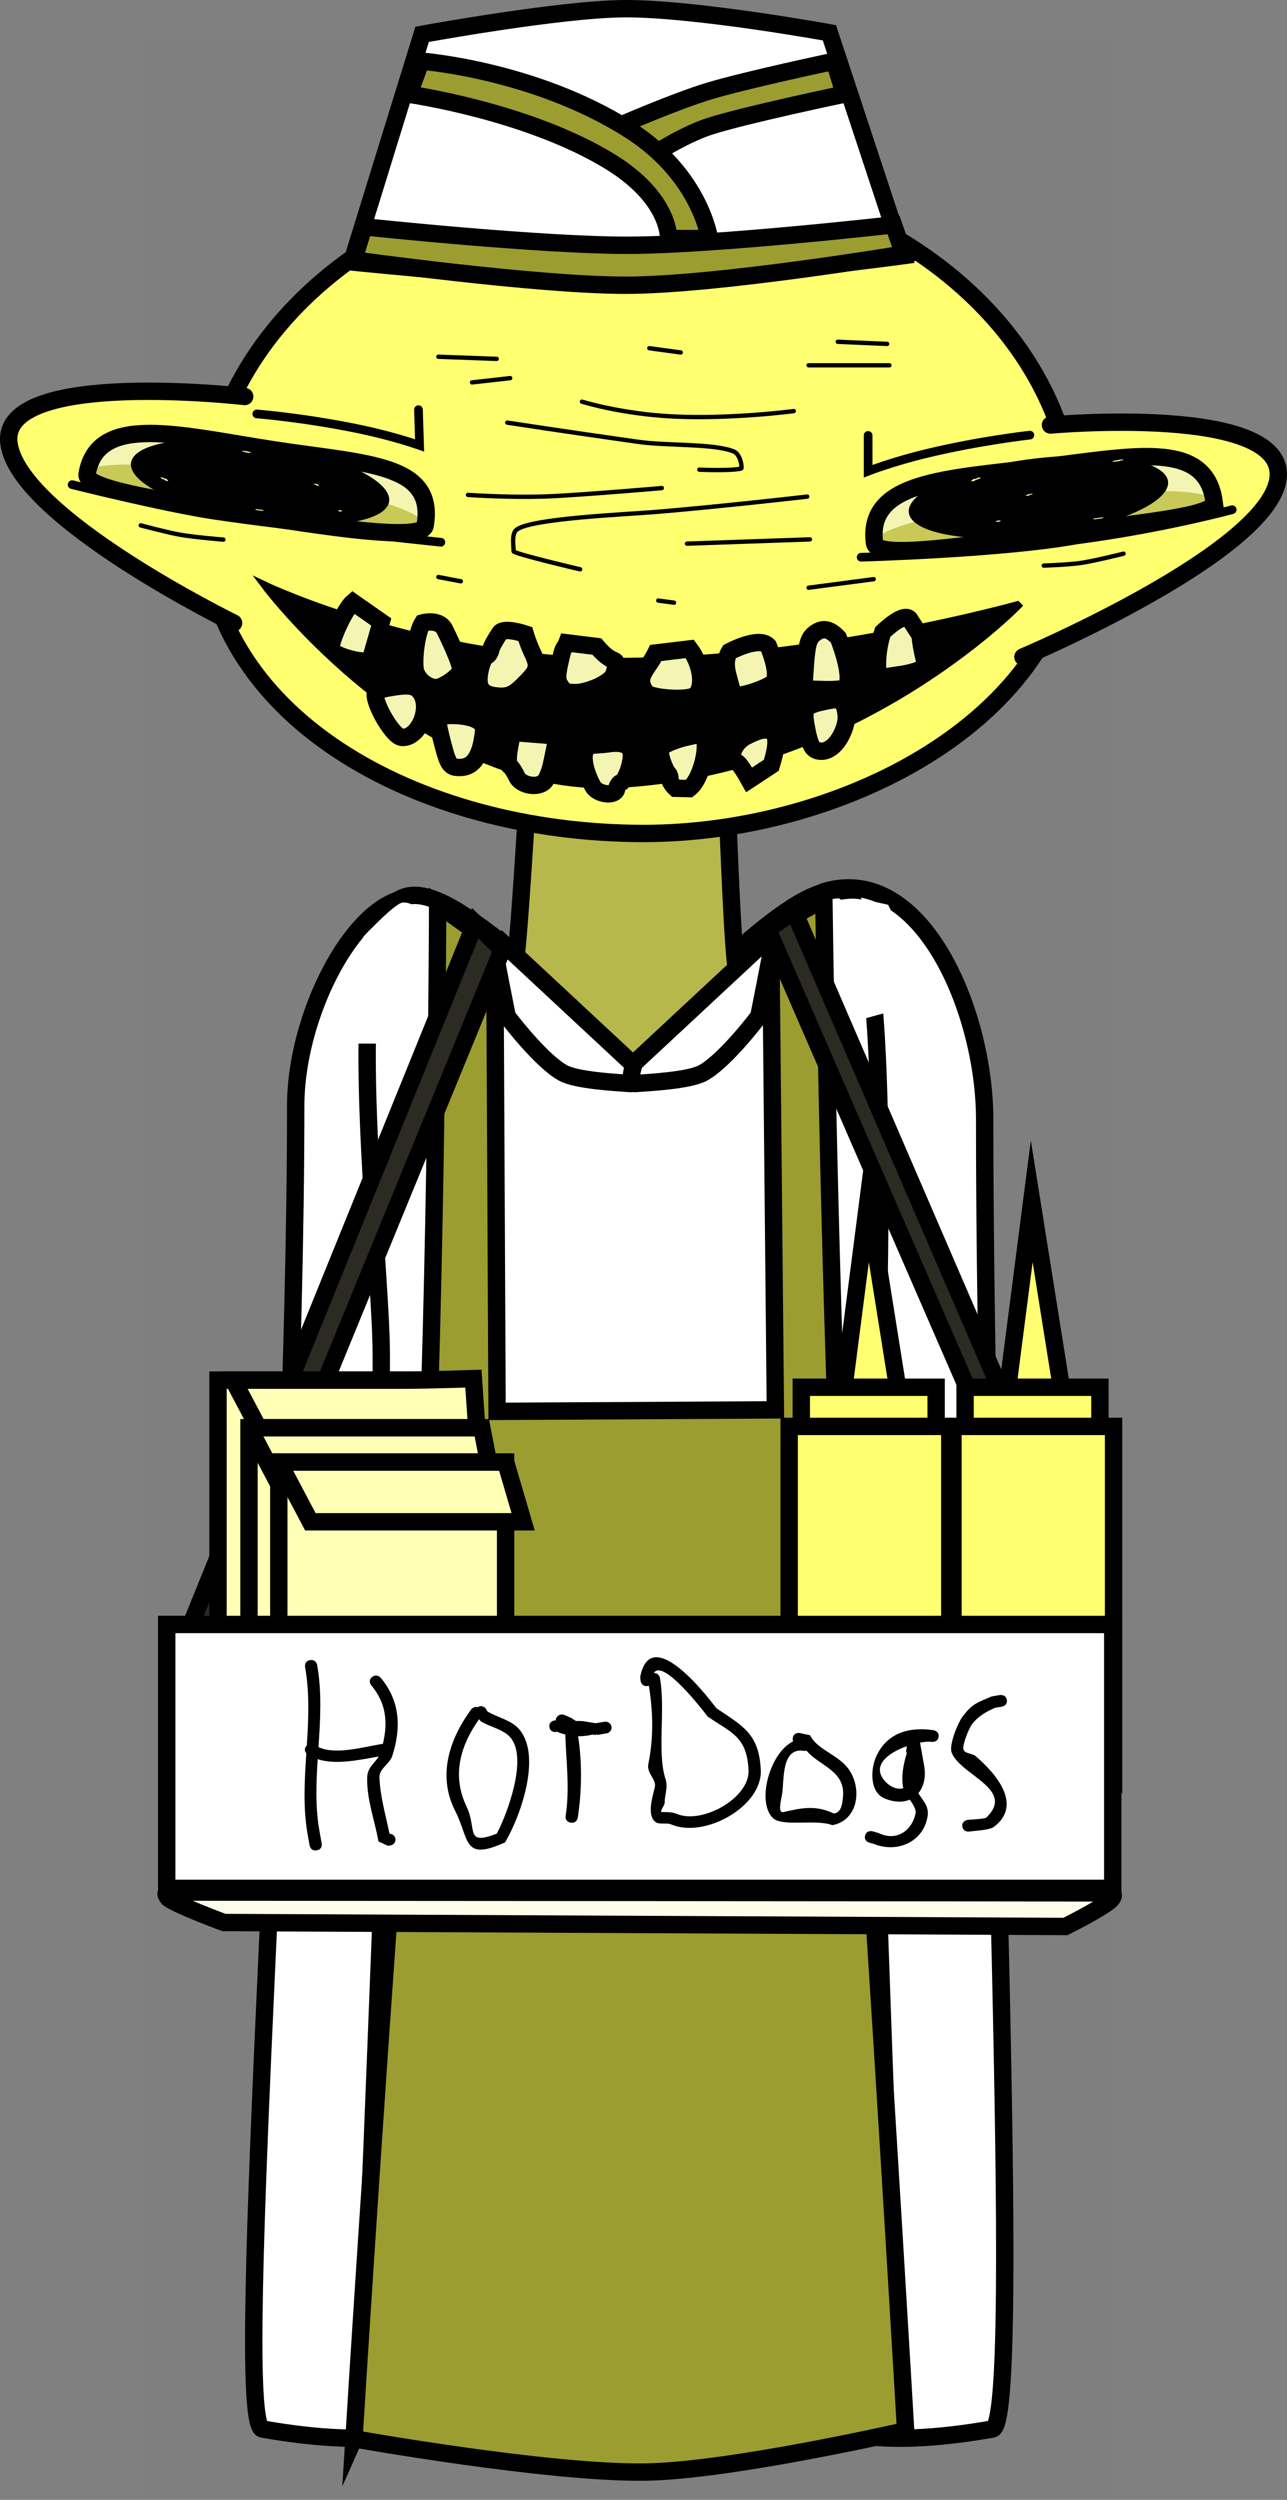 <svg viewBox="0,0,148.213,287.696" height="287.696" width="148.213" xmlns:xlink="http://www.w3.org/1999/xlink" xmlns="http://www.w3.org/2000/svg" version="1.1"><rect x="0" y="0" width="148.213" height="287.696" fill="#808080" stroke="none"/><g transform="translate(-247.497,-33.559)"><g stroke-miterlimit="10"><path stroke-linecap="butt" stroke-width="2" stroke="none" fill="#000000" fill-opacity="0.01" d="M264.149,321.256v-283.011h111.701v283.011z"></path><g stroke-linecap="butt" stroke-width="2"><path stroke="#000000" fill="#ffffff" d="M303.557,302.835c0,12.373 -13.735,12.389 -25.829,10.268c-3.662,-0.642 3.823,-94.517 3.823,-152.288c0,-12.373 9.354,-28.304 16.678,-22.886c13.722,10.151 5.328,152.533 5.328,164.906z"></path><path stroke="#000000" fill="#ffffff" d="M360.891,162.352c0,57.77 4.553,150.109 0.891,150.751c-12.094,2.121 -25.829,2.105 -25.829,-10.268c0,-12.373 -4.776,-163.424 6.55,-166.698c11.164,-3.227 18.389,13.843 18.389,26.215z"></path><path stroke="#000000" fill="#ffffff" d="M347.851,228.68c0.906,28.667 2.986,83.821 2.986,83.821c0,0 -20.323,4.768 -30.685,4.916c-10.246,0.145 -31.141,-4.038 -31.141,-4.038c0,0 2.146,-51.498 3.185,-81.151l-0.664,-29.272c-0.178,-4.51 -0.127,-9.08 -0.127,-13.442c0,-10.835 -4.304,-44.561 1.075,-51.541c5.144,-6.675 19.797,13.157 27.517,13.157c6.048,0 16.622,-14.716 23.82,-15.167c6.634,-0.954 4.771,46.192 4.771,53.55l-0,-0c0,4.918 0.074,10.125 -0.188,15.22z"></path><path stroke="#000000" fill="#b7b84b" d="M303.942,146.335c0,0 2.519,-1.117 2.887,-2.146c0.488,-1.364 2.453,-36.412 2.453,-36.412l21.431,2.561c0,0 0.992,33.321 1.637,34.842c0.349,0.823 4.547,1.902 4.547,1.902c0,0 -6.634,11.345 -16.21,11.077c-8.206,-0.23 -16.744,-11.824 -16.744,-11.824z"></path><path stroke="none" fill="#ffffff" d="M344.903,151.372l-2.267,-13.927c0,0 1.937,-0.493 3.157,-0.465c1.158,0.027 3.986,0.708 3.986,0.708l5.239,10.915z"></path><path stroke="none" fill="#ffffff" d="M286.337,152.14l3.002,-10.773c0,0 3.573,-3.828 4.511,-3.933c1.986,-0.223 3.035,3.085 3.035,3.085l-2.756,11.622z"></path><path stroke="#000000" fill="#9b9d30" d="M288.258,314.225c0,0 2.249,-36.43 4.686,-69.232c0.728,-9.795 2.827,-20.989 3.339,-32.258c1.525,-33.55 1.615,-75.087 1.615,-75.087l6.583,4.698l0.26,53.639l32.05,-0.173l-0.535,-54.767c0,0 2.005,-1.608 3.097,-2.312c0.918,-0.592 3.022,-1.634 3.022,-1.634c0,0 0.513,40.174 1.949,73.057c0.489,11.206 2.469,23.284 3.116,33.027c2.164,32.559 4.352,70.107 4.352,70.107c0,0 -20.118,4.621 -29.988,4.766c-11.151,0.164 -33.545,-3.833 -33.545,-3.833z"></path><g stroke="#000000" fill="#ffffff"><path d="M305.911,150.527c0,0 -1.49,-7.376 -1.592,-8.384c-0.022,-0.222 0.701,-0.406 0.701,-0.406l15.215,14.157c0,0 0.875,2.439 -0.132,2.363c-1.637,-0.123 -6.193,-0.346 -7.778,-1.224c-2.604,-1.442 -6.414,-6.506 -6.414,-6.506z"></path><path d="M328.465,157.033c-1.585,0.878 -6.141,1.101 -7.778,1.224c-1.007,0.076 -0.132,-2.363 -0.132,-2.363l15.215,-14.157c0,0 0.724,0.184 0.701,0.406c-0.102,1.008 -1.592,8.384 -1.592,8.384c0,0 -3.81,5.064 -6.414,6.506z"></path></g></g><path stroke-linecap="butt" stroke-width="2" stroke="none" fill="#ffffff" d="M286.485,153.659l2.944,-10.675c0,0 3.505,-3.793 4.424,-3.897c1.948,-0.221 2.977,3.056 2.977,3.056l-2.703,11.516z"></path><path stroke-linecap="butt" stroke-width="2" stroke="#000000" fill="#2b2b24" d="M268.316,223.399l33.904,-83.594l3.121,3.047l-36.722,89.495z"></path><path stroke-linecap="butt" stroke-width="2" stroke="#000000" fill="#2b2b24" d="M375.084,230.505l-39.183,-90.02l3.042,-2.034l36.141,83.632z"></path><g stroke-linecap="butt" stroke-width="2" stroke="#000000" fill="#ffff70"><path d="M363.347,194.777l2.966,-22.964l3.664,22.964z"></path><path d="M374.166,193.209v6.868h-15.529v-6.868z"></path><path d="M357.24,238.922v-41.207h18.496v41.207z"></path></g><g stroke-linecap="butt" stroke-width="2" stroke="#000000" fill="#ffff70"><path d="M344.485,194.777l2.966,-22.964l3.664,22.964z"></path><path d="M355.304,193.209v6.868h-15.529v-6.868z"></path><path d="M338.378,238.922v-41.207h18.496v41.207z"></path></g><g stroke-linecap="butt" stroke-width="2" stroke="#000000" fill="#ffffb6"><g><path d="M272.604,232.163v-39.773h26.119v39.773z"></path><path d="M277.989,199.263l-3.635,-6.873c0,0 15.193,0 19.947,0c2.644,0 7.714,-0.172 7.714,-0.172l0.477,7.044z"></path></g><g><path d="M276.172,237.647v-39.773c0,0 21.911,0 24.91,0c0.741,0 1.209,0.545 1.209,1.412c0,4.116 0,38.362 0,38.362z"></path><path d="M279.807,204.746c0,0 -2.84,-5.37 -3.347,-6.327c-0.223,-0.422 0.366,-0.545 0.79,-0.545c2.916,0 25.732,0 25.732,0l1.327,6.873z"></path></g><g><path d="M279.605,241.595v-39.773h26.119v39.773z"></path><path d="M283.24,208.694l-3.635,-6.873h26.119l2.019,6.873z"></path></g></g><g stroke-linecap="butt" stroke-width="2"><g stroke="#000000"><path fill="#ffffff" d="M266.696,250.88v-30.369h108.947v30.369z"></path><path fill="#fdfde9" d="M266.902,252.037c0,0 -0.655,-0.731 0.025,-0.73c10.76,0.007 101.451,0.066 108.369,0.099c0.606,0.003 0.466,0.51 0.027,0.894c-1.099,0.961 -5.132,2.968 -5.132,2.968l-96.903,-0.457c0,0 -5.172,-1.901 -6.386,-2.774z"></path></g><g stroke="none" fill="#000000"><path d="M293.03,245.159c0.066,0.369 -0.192,0.72 -0.576,0.783c-0.05,0.008 -0.099,0.011 -0.148,0.009c-0.076,0.027 -0.13,0.036 -0.13,0.036l-1.093,-0.509c-0.444,-2.485 -1.357,-4.783 -1.301,-7.328c0.027,-1.216 0.853,-1.644 1.329,-2.446c-2.186,0.38 -4.883,0.998 -7.03,0.311c-0.179,2.825 -0.282,5.63 0.225,8.374l0.239,1.337c0,0 0.119,0.668 -0.576,0.783c-0.695,0.114 -0.815,-0.554 -0.815,-0.554l-0.239,-1.337c-0.532,-3.059 -0.345,-6.165 -0.142,-9.285c-0.137,-0.161 -0.284,-0.451 -0.021,-0.808c0.026,-0.035 0.053,-0.067 0.08,-0.095c0.191,-3.009 0.333,-6.029 -0.203,-9.032c0,0 -0.119,-0.668 0.576,-0.783c0.695,-0.114 0.815,0.554 0.815,0.554c0.56,3.131 0.365,6.3 0.154,9.453c1.922,0.922 5.101,0.006 7.06,-0.316l0.278,-0.046c0,0 0.031,-0.005 0.081,-0.007c0.594,-2.52 0.373,-4.696 -1.341,-6.746c0,0 -0.442,-0.529 0.108,-0.953c0.55,-0.424 0.992,0.104 0.992,0.104c2.201,2.633 2.384,5.698 1.318,8.989c-0.3,0.926 -1.52,1.443 -1.475,2.491c0.097,2.252 0.716,4.271 1.156,6.456c0.332,0.006 0.623,0.238 0.681,0.564z"></path><path d="M302.661,231.415c-2.201,3.119 -3.127,6.511 -1.438,10.044c1.261,2.638 -0.238,4.541 3.482,3.129c1.189,-2.222 3.676,-8.832 1.507,-11.142c-0.834,-0.888 -2.304,-1.161 -3.335,-1.778zM302.501,230.03c0.323,-0.205 0.594,-0.108 0.762,0.006c0.122,0.077 0.219,0.189 0.274,0.325l0.09,0.157c1.14,0.693 2.74,0.991 3.643,2.03c2.676,3.079 0.135,10.134 -1.612,13.041c-4.886,2.219 -4.062,-0.324 -5.737,-3.614c-2.038,-4.003 -0.74,-8.165 1.826,-11.672c0,0 0.303,-0.411 0.755,-0.274z"></path><path d="M310.772,232.335c-0.119,-0.668 0.576,-0.783 0.576,-0.783l0.153,0c-0.002,-0.326 0.241,-0.615 0.586,-0.672c0.146,-0.024 0.289,-0.003 0.414,0.053l0.921,0.394l-0.022,0.049l0.384,0.189l-0.034,0.064c0.757,-0.071 1.472,0.111 2.324,0.248l1.027,-0.169c0.384,-0.063 0.749,0.185 0.815,0.554c0.066,0.369 -0.192,0.72 -0.576,0.783l-1.112,0.183l-0.026,-0.148l-0.086,0.157c-0.14,-0.019 -0.272,-0.038 -0.399,-0.055c-0.543,0.136 -1.088,0.201 -1.646,0.189c0.487,3.057 0.414,6.515 -0.04,9.381c0,0 -0.106,0.67 -0.804,0.567c-0.697,-0.103 -0.591,-0.773 -0.591,-0.773c0.496,-3.119 0.059,-6.248 -0.038,-9.377c-0.367,-0.092 -0.743,-0.215 -1.13,-0.371l0.121,0.092c0,0 -0.695,0.114 -0.815,-0.554z"></path><path d="M322.797,226.1c0.594,-0.027 0.7,0.567 0.7,0.567c0.657,3.737 -0.346,8.557 0.637,11.621c0.329,1.025 -0.097,1.731 -0.088,2.712c0.003,0.379 -0.684,1.105 -0.29,1.102c0.552,-0.003 1.133,-0.009 1.643,0.195c2.906,1.266 8.461,-1.794 8.301,-5.03c-0.192,-3.877 -1.968,-4.281 -4.694,-6.148c-0.624,-0.805 -5.2,-6.74 -6.21,-5.018zM322.221,227.555c-0.041,0.013 -0.085,0.023 -0.133,0.031c-0.695,0.114 -0.815,-0.554 -0.815,-0.554l-0.05,-0.485c1.182,-6.055 7.368,1.735 8.772,3.604c3.031,2.04 4.923,2.923 5.116,7.104c0.195,4.206 -6.469,7.888 -10.284,6.28c-0.573,-0.27 -1.403,0.076 -1.885,-0.327c-1.002,-0.836 -0.23,-3.076 -0.032,-3.984c0.2,-0.921 -0.979,-1.545 -0.744,-2.694c0.591,-2.89 0.561,-5.855 0.054,-8.976z"></path><path d="M340.384,235.038c-0.163,0.037 -0.302,0.016 -0.302,0.016c-2.639,-0.421 -2.26,3.365 -2.516,4.978c-0.109,0.683 -0.54,2.227 0.159,2.069c2.064,-0.467 3.652,-0.842 5.796,0.16c0.917,-0.094 0.982,-1.221 1.054,-1.909c0.315,-3.023 -2.761,-3.58 -4.191,-5.314zM338.833,233.961c-0.046,-0.102 -0.067,-0.23 -0.041,-0.391c0.106,-0.67 0.804,-0.567 0.804,-0.567l1.204,0.263c0.692,1.51 2.907,2.145 4.153,3.552c1.919,2.168 1.534,6.218 -1.606,6.789c-1.824,-0.729 -5.77,0.227 -6.845,-0.824c-1.907,-1.862 -0.354,-7.518 2.331,-8.822z"></path><path d="M363.444,229.187c0.119,0.668 -0.576,0.783 -0.576,0.783l-0.75,0.118c-1.014,0.429 -2.037,1.025 -2.677,1.895c-0.396,0.524 -1.135,2.424 -0.991,2.911c0.148,0.501 1.007,0.429 1.411,0.776c2.428,2.081 5.405,5.641 2.096,8.13c-0.525,0.395 -2.139,0.433 -2.816,0.544c0,0 -0.695,0.114 -0.815,-0.554c-0.119,-0.668 0.576,-0.783 0.576,-0.783c0.308,-0.051 2.006,-0.101 2.189,-0.278c3.384,-3.283 -2.971,-4.84 -4,-7.476c-0.333,-0.853 0.699,-3.36 1.199,-4.054c1.145,-1.556 1.672,-1.67 3.422,-2.41l0.918,-0.156c0,0 0.695,-0.114 0.815,0.554z"></path><path d="M347.13,244.772c0.204,-0.649 0.879,-0.452 0.879,-0.452l0.686,0.205c2.11,0.995 3.824,-0.335 4.24,-2.25c0.099,-0.454 -0.275,-1.044 -0.663,-1.604c-0.737,0.319 -1.687,0.334 -2.808,-0.095c-1.887,-0.723 -1.709,-3.469 -1.05,-4.9c1.243,-2.699 3.793,-3.41 6.579,-2.999c0,0 0.697,0.103 0.591,0.773c-0.106,0.67 -0.804,0.567 -0.804,0.567c-0.311,-0.046 -0.785,-0.013 -1.332,0.089c0.127,0.713 0.355,1.988 0.483,2.701c0.213,1.222 -0.041,2.359 -0.675,3.124c0.478,0.789 1.21,1.459 1.08,2.514c-0.366,2.973 -3.386,4.45 -6.212,3.32l-0.522,-0.147c0,0 -0.675,-0.197 -0.471,-0.846zM351.522,239.358c-0.273,-1.263 -0.002,-2.752 0.425,-4.103l-0.109,-0.013l0.092,-0.725c-2.036,0.721 -4.035,2.134 -2.634,3.887c0.666,0.833 1.542,1.139 2.226,0.954z"></path></g></g><g><path stroke-linecap="round" stroke-width="0.5" stroke="#000000" fill="none" d="M340.688,119.665c0,0 -0.506,-1.201 -0.628,-2.951c-0.1,-1.428 -0.731,-3.175 -0.551,-4.297c0.097,-0.602 1.092,-0.932 1.214,-1.174c0.405,-0.804 1.294,2.094 1.294,2.094"></path><path stroke-linecap="round" stroke-width="0.5" stroke="#000000" fill="none" d="M343.198,110.945l1.624,3.516"></path><g stroke-width="2" stroke="#000000" fill="#ffff70"><path stroke-linecap="butt" d="M371.301,93.573c0,22.27 -26.449,35.905 -49.668,35.905c-26.319,0 -50.632,-13.636 -50.632,-35.905c0,-22.27 22.453,-40.323 50.15,-40.323c27.697,0 50.15,18.053 50.15,40.323z"></path><path stroke-linecap="round" d="M274.398,105.259c0,0 -24.885,-12.178 -25.875,-20.745c-0.99,-8.567 27.153,-5.324 27.153,-5.324"></path><path stroke-linecap="round" d="M368.472,82.472c0,0 27.201,-2.456 26.211,6.111c-0.99,8.567 -29.382,20.584 -29.382,20.584"></path></g><g stroke-linecap="butt" stroke-width="2" stroke="#000000"><path fill="#ffffff" d="M296.108,37.511c0,0 15.935,-2.924 23.359,-2.952c8.144,-0.031 23.545,2.773 23.545,2.773l8.477,25.657c0,0 -20.388,2.757 -31.074,2.878c-10.469,0.118 -32.406,-2.16 -32.406,-2.16z"></path><path fill="#9b9d30" d="M289.406,59.658c0,0 20.31,2.165 30.607,2.128c10.024,-0.037 30.378,-2.352 30.378,-2.352l1.177,3.364c0,0 -21.448,3.588 -32.023,3.588c-10.378,0 -31.316,-2.916 -31.316,-2.916z"></path><path fill="#9b9d30" d="M318.846,48.012c0,0 6.478,-2.825 10.361,-3.989c4.315,-1.293 14.372,-3.422 14.372,-3.422l1.154,3.79c0,0 -11.405,2.387 -15.497,3.701c-3.07,0.986 -6.882,3.485 -6.882,3.485z"></path><path fill="#9b9d30" d="M324.49,61.015c0,0 0.254,-4.568 -6.729,-8.856c-9.457,-5.808 -23.175,-7.751 -23.175,-7.751l1.413,-3.813c0,0 13.045,0.982 23.94,7.884c8.231,5.215 9.26,12.535 9.26,12.535z"></path></g><path stroke-linecap="butt" stroke-width="0" stroke="none" fill="#f5f5b3" d="M387.317,91.316c0.225,1.675 -8.798,2.417 -18.138,3.646c-10.155,1.336 -20.714,3.017 -20.969,1.111c-0.959,-7.156 8.288,-7.409 19.087,-8.723c10.799,-1.314 19.061,-3.19 20.02,3.966z"></path><path stroke-linecap="butt" stroke-width="0" stroke="none" fill="#f5f5b3" d="M278.942,85.32c10.751,1.635 18.541,1.577 17.347,8.7c-0.318,1.897 -11.441,0.175 -21.547,-1.463c-9.294,-1.506 -17.664,-2.789 -17.385,-4.457c1.194,-7.123 10.834,-4.415 21.585,-2.78z"></path><path stroke-linecap="butt" stroke-width="0" stroke="none" fill="#c9c958" d="M387.317,91.316c0.225,1.675 -8.798,2.417 -18.138,3.646c-10.155,1.336 -20.714,3.017 -20.969,1.111c-0.49,-3.658 38.638,-8.255 39.107,-4.757z"></path><path stroke-linecap="butt" stroke-width="0" stroke="none" fill="#c9c958" d="M296.288,94.02c-0.318,1.897 -11.441,0.175 -21.547,-1.463c-9.294,-1.506 -17.664,-2.789 -17.385,-4.457c0.587,-3.504 39.538,2.301 38.932,5.92z"></path><path stroke-linecap="butt" stroke-width="2" stroke="#000000" fill="none" d="M387.317,91.316c0.225,1.675 -8.798,2.417 -18.138,3.646c-10.155,1.336 -20.714,3.017 -20.969,1.111c-0.959,-7.156 8.288,-7.409 19.087,-8.723c10.799,-1.314 19.061,-3.19 20.02,3.966z"></path><path stroke-linecap="butt" stroke-width="2" stroke="#000000" fill="none" d="M279.113,85.338c10.751,1.635 18.541,1.577 17.347,8.7c-0.318,1.897 -11.441,0.175 -21.547,-1.463c-9.294,-1.506 -17.664,-2.789 -17.385,-4.457c1.194,-7.123 10.834,-4.415 21.585,-2.78z"></path><path stroke-linecap="butt" stroke-width="0" stroke="none" fill="#000000" d="M292.308,91.302c-0.406,2.424 -7.388,3.377 -15.594,2.13c-8.206,-1.248 -14.529,-4.224 -14.122,-6.648c0.406,-2.424 7.388,-3.377 15.594,-2.13c8.206,1.248 14.529,4.224 14.122,6.648z"></path><path stroke-linecap="butt" stroke-width="0" stroke="none" fill="#000000" d="M382.007,88.944c0.326,2.435 -6.091,5.222 -14.334,6.224c-8.243,1.003 -15.19,-0.158 -15.516,-2.593c-0.326,-2.435 6.091,-5.222 14.334,-6.224c8.243,-1.003 15.19,0.158 15.516,2.593z"></path><g stroke-linecap="butt" stroke-width="2" stroke="none" fill="#f5f5b3"><path d="M284.044,89.462c-0.167,-0.029 -0.144,-0.082 -0.144,-0.082l0.006,-0.014c0.012,-0.005 -0.037,-0.025 -0.055,-0.022c0,0 -0.16,-0.002 -0.213,-0.063c-0.053,-0.061 0.108,-0.058 0.108,-0.058c0.212,0.015 0.488,0.128 0.494,0.201l-0.006,0.014c0,0 -0.023,0.054 -0.19,0.025z"></path><path d="M277.067,92.271c-0.093,-0.012 -0.168,-0.047 -0.168,-0.078c0.001,-0.031 0.076,-0.047 0.17,-0.036l0.337,0.043c0.09,0.011 0.18,0.023 0.27,0.034c0,0 0.169,0.021 0.168,0.078c-0.001,0.057 -0.17,0.036 -0.17,0.036c-0.09,-0.011 -0.517,-0.066 -0.607,-0.077z"></path><path d="M266.567,88.644c0.169,0.021 0.168,0.078 0.168,0.078l-0.018,0.018l0.132,0.107c0.012,0.009 0.019,0.019 0.019,0.029c-0.001,0.031 -0.076,0.047 -0.17,0.036c-0.067,-0.009 -0.125,-0.029 -0.152,-0.052l-0.114,-0.092c-0.18,-0.055 -0.327,-0.13 -0.421,-0.203c0,0 -0.075,-0.061 0.077,-0.067c0.151,-0.006 0.226,0.054 0.226,0.054c0.035,0.03 0.087,0.061 0.15,0.089c0.024,-0.003 0.058,-0.003 0.103,0.003z"></path><path d="M286.368,92.341c0.034,-0.007 0.068,-0.014 0.103,-0.021l-0.033,-0.033c0,0 0.068,-0.044 0.222,-0.001c0,0 0,0 0,0c0.046,-0.002 0.117,0.003 0.187,0.036c0.119,0.055 -0.001,0.081 -0.001,0.081c-0.08,0.017 -0.16,0.034 -0.24,0.05l-0.102,-0.1z"></path><path d="M275.677,85.569c-0.035,-0.004 -0.069,-0.009 -0.104,-0.013c0,0 -0.169,-0.021 -0.168,-0.078c0.001,-0.057 0.17,-0.036 0.17,-0.036c0.123,0.016 0.246,0.032 0.369,0.048l0.027,0.01l0.004,-0.003l0.309,0.081c0.064,0.016 0.109,0.043 0.109,0.067c-0,0.031 -0.074,0.047 -0.166,0.036l-0.38,-0.045c0,0 -0.149,-0.018 -0.17,-0.067z"></path></g><g stroke-linecap="butt" stroke-width="2" stroke="none" fill="#f5f5b3"><path d="M365.887,90.618c-0.209,0.032 -0.234,-0.02 -0.234,-0.02l-0.006,-0.013c0.012,-0.072 0.361,-0.19 0.625,-0.211c0,0 0.199,-0.006 0.13,0.055c-0.069,0.061 -0.268,0.067 -0.268,0.067c-0.022,-0.002 -0.084,0.018 -0.069,0.023l0.006,0.013c0,0 0.025,0.052 -0.184,0.085z"></path><path d="M373.597,93.317c0,0 -0.211,0.025 -0.208,-0.031c0.003,-0.056 0.213,-0.081 0.213,-0.081c0.112,-0.013 0.225,-0.027 0.337,-0.04l0.421,-0.05c0.116,-0.014 0.209,-0 0.208,0.031c-0.001,0.031 -0.097,0.068 -0.213,0.081c-0.112,0.013 -0.646,0.077 -0.758,0.091z"></path><path d="M359.709,88.673c0.057,-0.007 0.098,-0.008 0.128,-0.005c0.08,-0.029 0.147,-0.061 0.192,-0.092c0,0 0.096,-0.062 0.284,-0.059c0.187,0.003 0.091,0.064 0.091,0.064c-0.122,0.074 -0.308,0.152 -0.535,0.211l-0.147,0.094c-0.035,0.023 -0.108,0.045 -0.192,0.055c-0.116,0.014 -0.209,0 -0.208,-0.031c0,-0.009 0.01,-0.019 0.025,-0.029l0.171,-0.109l-0.021,-0.017c0,0 0.003,-0.056 0.213,-0.081z"></path><path d="M362.651,93.534l-0.133,0.101c-0.098,-0.015 -0.196,-0.029 -0.294,-0.044c0,0 -0.147,-0.022 0.004,-0.08c0.089,-0.034 0.177,-0.04 0.234,-0.04c0,-0 0,-0 0,-0c0.194,-0.046 0.276,-0.004 0.276,-0.004l-0.044,0.033c0.042,0.006 0.084,0.013 0.126,0.019z"></path><path d="M376.511,86.569c-0.029,0.05 -0.215,0.071 -0.215,0.071l-0.474,0.054c-0.114,0.013 -0.205,-0.001 -0.203,-0.032c0.001,-0.024 0.059,-0.052 0.139,-0.069l0.388,-0.088l0.005,0.003l0.034,-0.01c0.154,-0.019 0.307,-0.037 0.461,-0.056c0,0 0.211,-0.025 0.208,0.031c-0.003,0.056 -0.213,0.081 -0.213,0.081c-0.043,0.005 -0.086,0.01 -0.129,0.015z"></path></g><path stroke-linecap="round" stroke-width="1" stroke="#000000" fill="none" d="M295.689,80.704l0.128,4.115c0,0 -2.889,-1.027 -6.769,-1.844c-6.328,-1.333 -11.978,-1.781 -11.978,-1.781"></path><path stroke-linecap="round" stroke-width="1" stroke="#000000" fill="none" d="M366.097,83.636c0,0 -5.633,0.607 -11.917,2.117c-3.853,0.926 -6.709,2.033 -6.709,2.033l0,-4.117"></path><path stroke-linecap="round" stroke-width="1" stroke="#000000" fill="none" d="M298.267,95.963c0,0 -17.65,-1.831 -26.221,-3.13c-5.723,-0.867 -16.245,-3.5 -16.245,-3.5"></path><path stroke-linecap="round" stroke-width="1" stroke="#000000" fill="none" d="M389.399,92.216c0,0 -8.009,2.182 -17.985,3.489c-8.527,1.54 -24.746,1.982 -24.746,1.982"></path><path stroke-linecap="butt" stroke-width="1" stroke="#000000" fill="#000000" d="M364.623,103.263c0,0 -18.553,19.099 -46.098,20.477c-22.346,1.118 -40.31,-22.643 -40.31,-22.643c0,0 18.346,8.663 40.723,8.663c22.377,0 45.684,-6.498 45.684,-6.498z"></path><g stroke-linecap="butt" stroke-width="2" stroke="#000000" fill="#f5f5b3"><path d="M353.151,106.196c0.16,0.013 0.297,0.369 0.34,0.804c0.038,0.463 0.197,1.368 0.359,2.043c0.278,1.144 0.213,1.283 -0.537,1.627c-0.48,0.192 -1.413,0.435 -2.117,0.523c-0.664,0.091 -1.537,0.223 -1.916,0.308c-0.584,0.098 -0.707,-0.114 -0.727,-1.123c-0.047,-1.389 0.198,-2.883 0.603,-4.081c0,0 2.672,-2.623 3.204,-1.314z"></path><path d="M291.402,105.14l-1.312,4.581l-1.231,-0.127c-0.673,-0.082 -1.713,-0.366 -2.31,-0.644c-0.861,-0.385 -1.054,-0.659 -0.856,-1.306c0.417,-1.636 1.727,-4.18 2.443,-4.785z"></path><path d="M300.527,110.861c-0.603,0.873 -2.204,1.897 -2.921,1.84c-1.111,-0.117 -2.183,-1.123 -2.312,-2.198c-0.167,-1.539 0.256,-4.325 0.869,-5.255c0,0 1.866,-0.534 2.528,0.727c0,0 2.178,4.338 1.836,4.886z"></path><path d="M344.822,112.686c-0.195,0.186 -1.343,0.267 -2.549,0.229l-2.214,-0.061l0.189,-2.834c0.181,-2.345 0.369,-2.935 0.95,-3.464c0.996,-0.813 1.784,-0.693 2.84,0.398c0,0 1.925,4.786 0.784,5.732z"></path><path d="M336.65,111.972c-0.418,0.744 -4.663,2.076 -4.76,1.493c-0.044,-0.205 -0.278,-1.145 -0.548,-2.116c-0.326,-1.176 -0.281,-2.081 0.166,-2.792c0,0 3.378,-1.819 4.464,-0.668c0,0 1.281,2.98 0.677,4.083z"></path><path d="M308.663,108.36c0.883,1.826 0.851,2.226 -0.492,3.616c-1.399,1.472 -2.024,1.796 -3.339,1.692c-1.834,-0.146 -2.424,-0.912 -2.085,-2.785c0.164,-0.908 0.512,-1.715 0.727,-1.784c0.255,-0.066 0.481,-0.422 0.542,-0.763c0.062,-0.34 0.54,-1.195 1.037,-1.932c0.492,-0.709 2.931,0.118 2.931,0.118c0,0 0.304,1.003 0.679,1.838z"></path><path d="M316.223,107.964c2.008,2.355 2.379,1.045 2.165,2.429c-0.185,1.021 -0.446,1.346 -1.661,2.026c-0.805,0.425 -2.049,0.816 -2.782,0.844c-1.137,0.025 -1.441,-0.086 -1.886,-0.754c-0.48,-0.7 -0.457,-1.274 0.149,-3.729c0.197,-0.768 0.349,-0.623 0.58,-1.241z"></path><path d="M326.934,108.237c1.395,1.814 1.78,4.825 0.401,5.45c-1.099,0.488 -4.967,0.181 -5.423,-0.431c-1.351,-1.789 0.168,-2.609 1.113,-4.551z"></path><path d="M344.792,117.158c-0.568,1.797 -1.705,2.944 -2.822,2.855c-0.917,-0.073 -1.224,-0.615 -1.65,-2.951c-0.353,-2.071 -0.148,-2.314 2.373,-2.833c1.383,-0.264 1.462,-0.258 2.012,0.505c0,0 0.483,1.132 0.087,2.424z"></path><path d="M296.011,113.393c1.123,1.845 -0.37,5.18 -2.245,5.031c-1.156,-0.092 -3.77,-4.875 -2.875,-5.351c0.135,-0.076 0.859,-0.277 1.608,-0.39c2.211,-0.371 2.913,-0.229 3.512,0.711z"></path><path d="M333.769,123.311c-0.336,-0.602 -1.087,-1.911 -1.431,-2.025c-1.02,-0.398 -0.368,-2.216 1.062,-2.966c0.67,-0.35 1.499,-0.687 1.829,-0.718c1.747,-0.264 2.055,0.94 1.091,4.029z"></path><path d="M328.109,118.11c1.331,0.019 0.343,5.035 -1.243,6.204l-1.571,-0.038c-0.417,-0.378 -0.694,-0.861 -0.653,-1.088c0.036,-0.199 -0.072,-0.495 -0.241,-0.681c-0.174,-0.158 -0.494,-0.845 -0.695,-1.523c-0.323,-1.119 -0.287,-1.318 0.388,-1.696c0.41,-0.255 1.409,-0.636 2.213,-0.831c0.804,-0.195 1.602,-0.362 1.802,-0.346z"></path><path d="M302.556,116.52c0.691,0.429 0.754,0.751 0.482,2.254c-0.375,2.071 -1.208,3.099 -2.544,3.107c-1.137,0.025 -1.37,-0.253 -1.967,-2.545c-0.768,-2.91 -0.736,-3.311 0.047,-3.392c1.567,-0.163 3.221,0.083 3.981,0.575z"></path><path d="M320.15,119.986c0.285,0.886 -0.491,3.386 -1.14,3.622c-0.215,0.069 -0.436,0.397 -0.497,0.738c-0.17,0.939 -2.191,0.626 -2.702,-0.241c-0.687,-1.167 -1.197,-2.801 -1.017,-3.796c0.139,-0.766 0.334,-0.952 1.317,-1.018c0.614,-0.038 1.312,-0.097 1.522,-0.138c1.372,-0.208 2.248,0.092 2.519,0.833z"></path><path d="M306.488,117.852l2.592,0.206l2.592,0.206l-0.435,2.181c-0.29,1.458 -0.513,2.262 -0.901,2.886c-0.638,1.028 -2.824,0.683 -3.316,-0.372c-0.261,-0.568 -0.642,-1.145 -0.826,-1.246c-0.224,-0.104 -0.219,-1.025 -0.034,-2.046z"></path></g><path stroke-linecap="round" stroke-width="0.5" stroke="#000000" fill="none" d="M305.915,82.196c0,0 7.017,1.078 15.056,2.209c3.447,0.485 8.768,0.176 11.033,1.116c0.788,0.327 0.996,1.929 0.848,1.963c-1.265,0.293 -4.818,0.126 -4.818,0.126"></path><path stroke-linecap="round" stroke-width="0.5" stroke="#000000" fill="none" d="M338.909,80.867c0,0 -7.167,0.948 -13.876,0.623c-6.002,-0.291 -10.517,-1.706 -10.517,-1.706"></path><path stroke-linecap="round" stroke-width="0.5" stroke="#000000" fill="none" d="M314.31,99.079c0,0 -7.684,-1.798 -7.672,-2.077c0.027,-0.65 -0.278,-2.023 0.382,-2.509c1.734,-1.277 12.534,-1.735 15.965,-2.015c7.017,-0.573 17.475,-1.767 17.475,-1.767"></path><path stroke-linecap="round" stroke-width="0.5" stroke="#000000" fill="none" d="M323.716,89.727c0,0 -6.478,0.575 -11.786,0.893c-5.019,0.302 -10.539,-0.106 -10.539,-0.106"></path><path stroke-linecap="round" stroke-width="0.5" stroke="#000000" fill="none" d="M340.77,95.634l-14.16,0.492"></path><path stroke-linecap="round" stroke-width="0.5" stroke="#000000" fill="none" d="M304.701,74.861l-6.718,-0.246"></path><path stroke-linecap="round" stroke-width="0.5" stroke="#000000" fill="none" d="M306.251,77.076l-4.393,0.492"></path><path stroke-linecap="round" stroke-width="0.5" stroke="#000000" fill="none" d="M340.618,75.6h9.302"></path><path stroke-linecap="round" stroke-width="0.5" stroke="#000000" fill="none" d="M349.662,73.138l-5.685,-0.246"></path><path stroke-linecap="round" stroke-width="0.5" stroke="#000000" fill="none" d="M340.618,101.196l7.493,-0.984"></path><path stroke-linecap="round" stroke-width="0.5" stroke="#000000" fill="none" d="M297.983,99.965l2.584,0.492"></path><path stroke-linecap="round" stroke-width="0.5" stroke="#000000" fill="none" d="M323.305,102.673l1.809,0.246"></path><path stroke-linecap="round" stroke-width="0.5" stroke="#000000" fill="none" d="M322.272,73.631l3.618,0.492"></path><path stroke-linecap="round" stroke-width="0.5" stroke="#000000" fill="none" d="M273.221,95.66c0,0 -3.265,-0.265 -4.946,-0.555c-1.46,-0.251 -4.571,-1.084 -4.571,-1.084"></path><path stroke-linecap="round" stroke-width="0.5" stroke="#000000" fill="none" d="M376.885,97.277c0,0 -3.291,0.827 -4.899,1.067c-1.435,0.214 -4.292,0.306 -4.292,0.306"></path></g></g></g></svg><!--rotationCenter:72.50305610772216:146.44091174549604-->